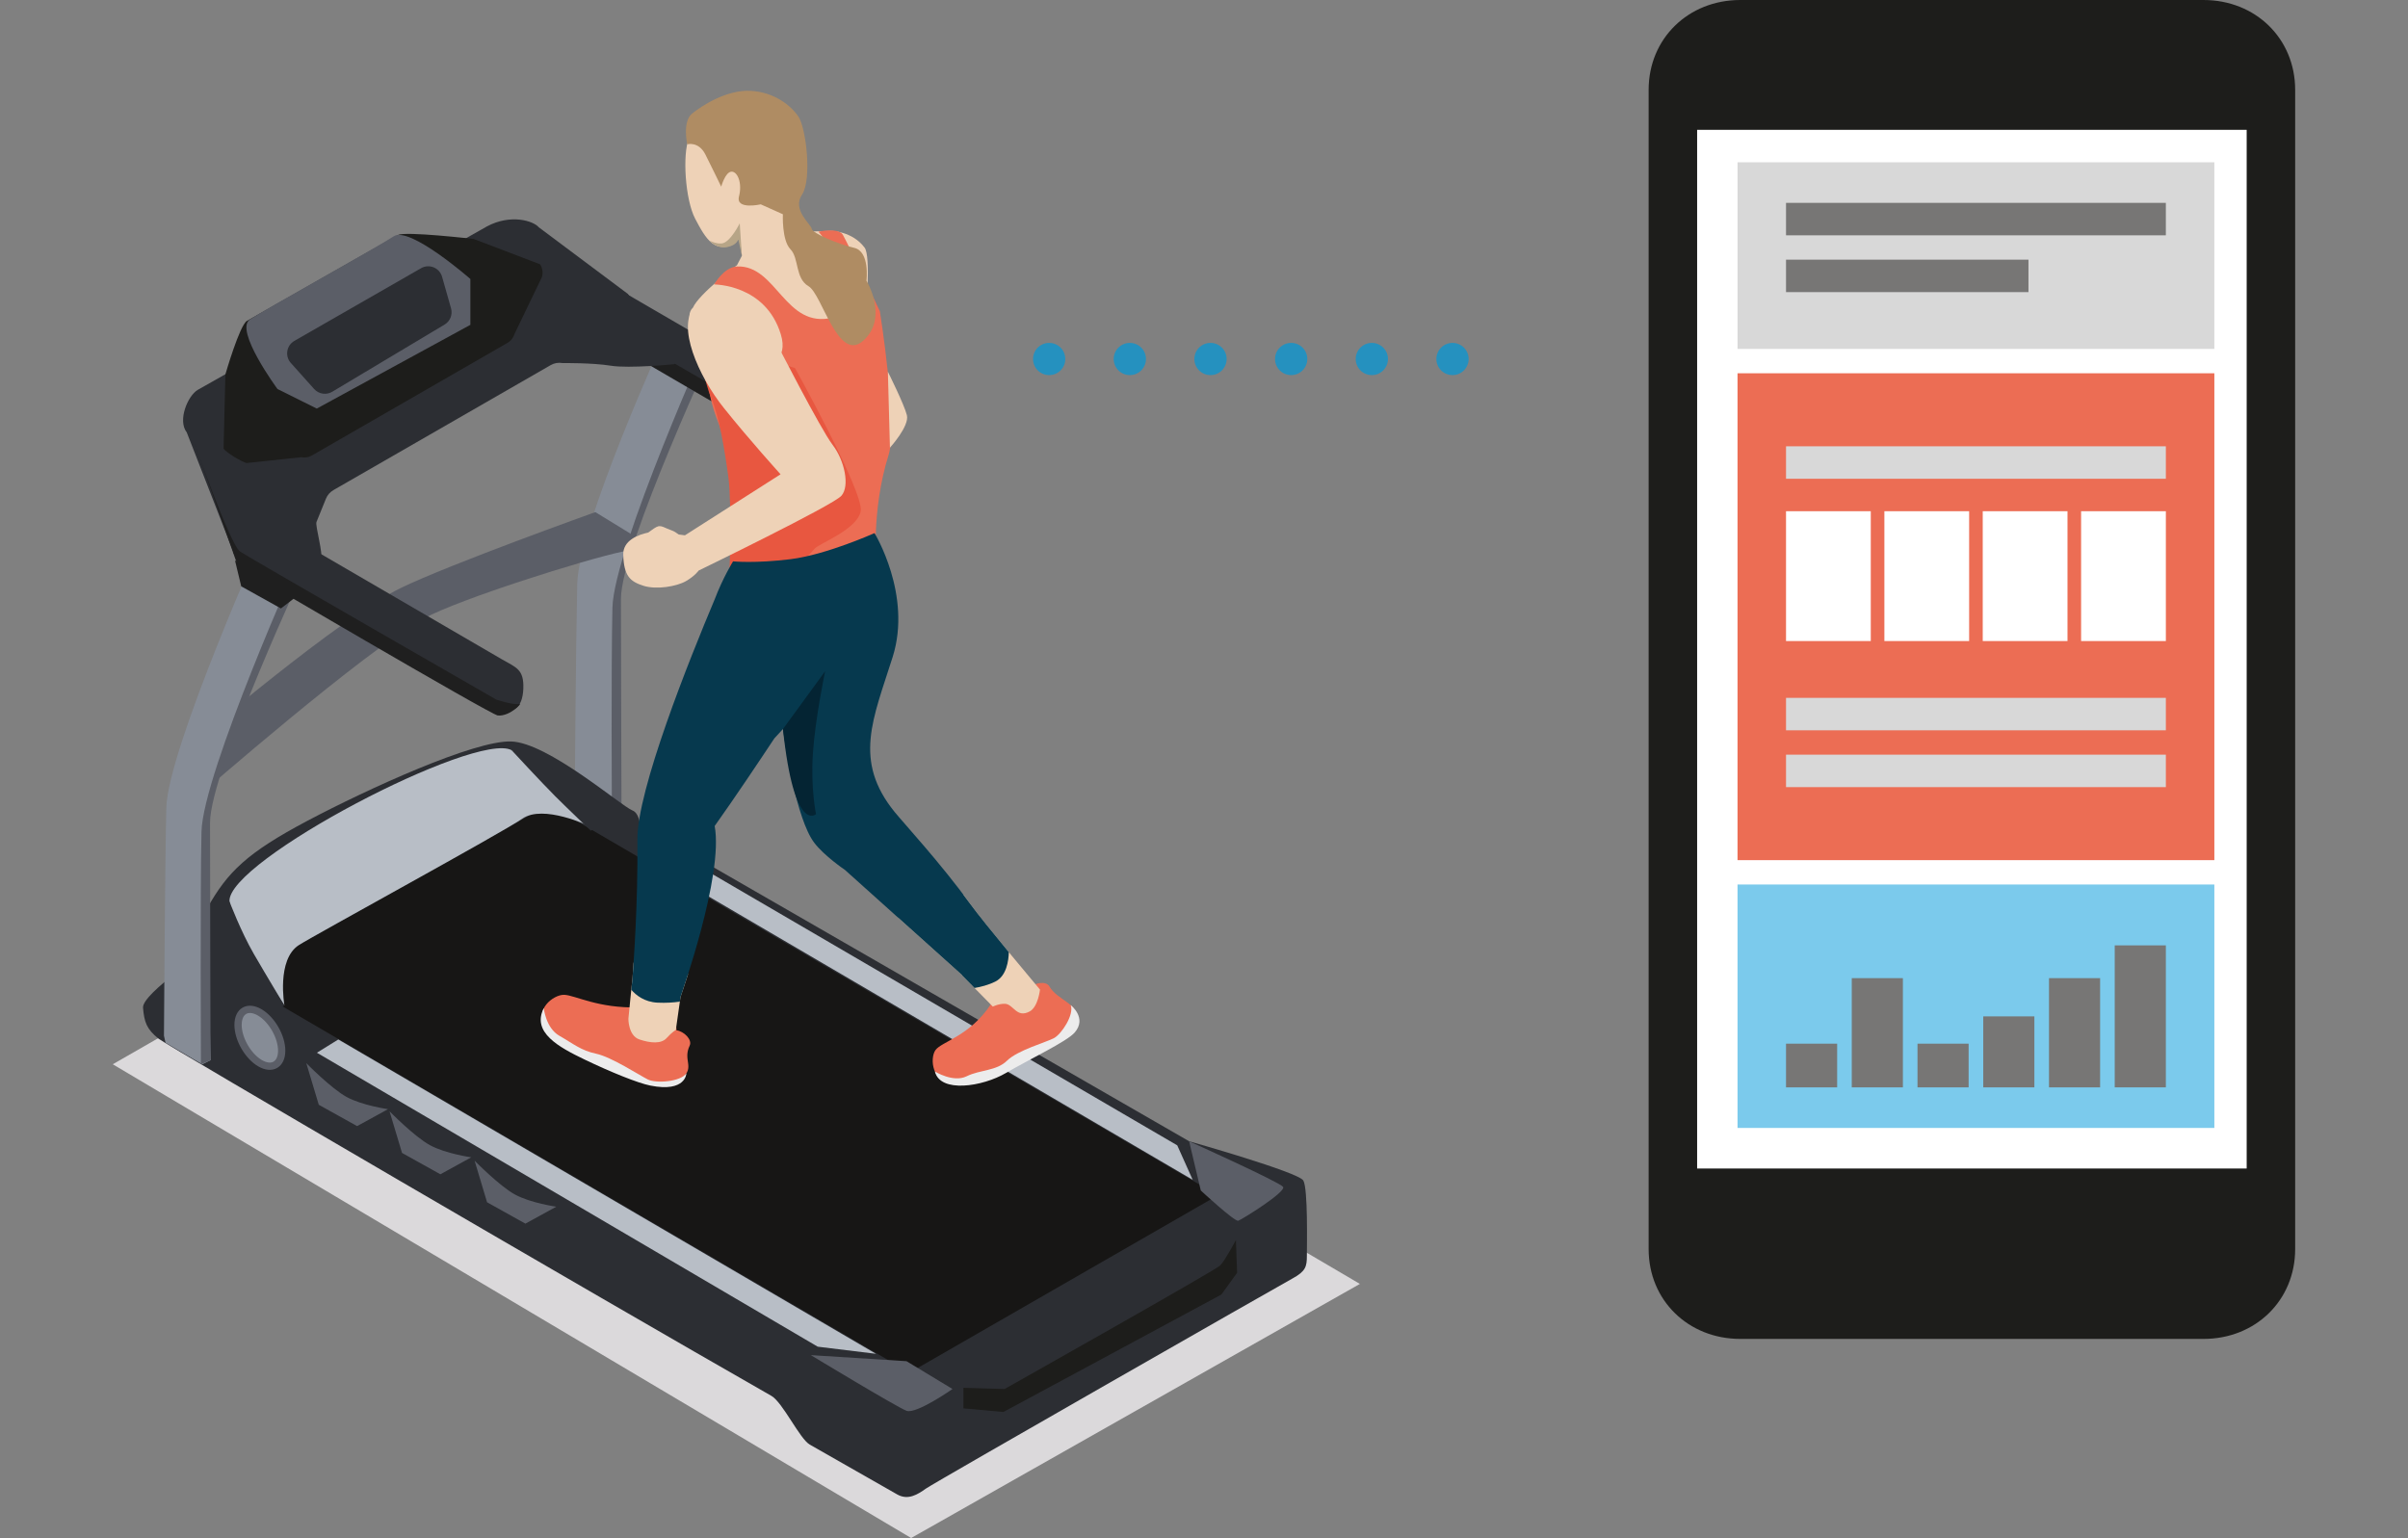 <svg xmlns="http://www.w3.org/2000/svg" width="335" height="214" viewBox="0 0 335 214">
  <rect x="0" y="0" width="335" height="214" fill="#808080" stroke="none"/>
  <g fill="none" fill-rule="evenodd">
    <g transform="translate(229.358)">
      <path fill="#1D1D1B" d="M77.189,0 L12.755,0 C5.498,0 0,5.384 0,12.492 L0,173.806 C0,180.913 5.498,186.297 12.755,186.297 L77.189,186.297 C84.447,186.297 89.944,180.913 89.944,173.806 L89.944,12.492 C89.944,5.384 84.447,0 77.189,0 L77.189,0 Z"/>
      <polygon fill="#FFFFFF" points="6.746 18.065 83.199 18.065 83.199 162.587 6.746 162.587"/>
      <g transform="translate(12.367 22.581)">
        <rect width="66.334" height="25.969" fill="#D8D8D8"/>
        <rect width="52.842" height="4.516" x="6.746" y="5.645" fill="#777675"/>
        <rect width="33.729" height="4.516" x="6.746" y="13.549" fill="#777675"/>
      </g>
      <g transform="translate(12.367 51.937)">
        <rect width="66.334" height="67.744" fill="#EC6D54"/>
        <rect width="52.842" height="4.516" x="6.746" y="10.162" fill="#D8D8D8"/>
        <rect width="52.842" height="4.516" x="6.746" y="45.163" fill="#D8D8D8"/>
        <rect width="52.842" height="4.516" x="6.746" y="53.067" fill="#D8D8D8"/>
        <rect width="11.791" height="18.065" x="6.746" y="19.194" fill="#FFFFFF"/>
        <rect width="11.791" height="18.065" x="34.113" y="19.194" fill="#FFFFFF"/>
        <rect width="11.791" height="18.065" x="20.43" y="19.194" fill="#FFFFFF"/>
        <rect width="11.791" height="18.065" x="47.797" y="19.194" fill="#FFFFFF"/>
      </g>
      <g transform="translate(12.367 123.07)">
        <rect width="66.334" height="33.872" fill="#7BCAEC"/>
        <rect width="7.113" height="6.079" x="6.746" y="22.148" fill="#777675"/>
        <rect width="7.113" height="6.079" x="25.037" y="22.148" fill="#777675"/>
        <rect width="7.113" height="15.197" x="43.329" y="13.03" fill="#777675"/>
        <rect width="7.113" height="15.197" x="15.892" y="13.03" fill="#777675"/>
        <rect width="7.113" height="9.878" x="34.183" y="18.349" fill="#777675"/>
        <rect width="7.113" height="19.756" x="52.475" y="8.47" fill="#777675"/>
      </g>
    </g>
    <path fill="#2591BF" d="M145.96,52.193 C144.72,52.193 143.716,51.19 143.716,49.952 C143.716,48.715 144.72,47.711 145.96,47.711 C147.2,47.711 148.205,48.715 148.205,49.952 C148.205,51.19 147.2,52.193 145.96,52.193 Z M157.182,52.193 C155.943,52.193 154.938,51.19 154.938,49.952 C154.938,48.715 155.943,47.711 157.182,47.711 C158.422,47.711 159.427,48.715 159.427,49.952 C159.427,51.19 158.422,52.193 157.182,52.193 Z M168.405,52.193 C167.165,52.193 166.16,51.19 166.16,49.952 C166.16,48.715 167.165,47.711 168.405,47.711 C169.644,47.711 170.649,48.715 170.649,49.952 C170.649,51.19 169.644,52.193 168.405,52.193 Z M179.627,52.193 C178.388,52.193 177.383,51.19 177.383,49.952 C177.383,48.715 178.388,47.711 179.627,47.711 C180.867,47.711 181.872,48.715 181.872,49.952 C181.872,51.19 180.867,52.193 179.627,52.193 Z M190.85,52.193 C189.61,52.193 188.605,51.19 188.605,49.952 C188.605,48.715 189.61,47.711 190.85,47.711 C192.089,47.711 193.094,48.715 193.094,49.952 C193.094,51.19 192.089,52.193 190.85,52.193 Z M202.072,52.193 C200.832,52.193 199.827,51.19 199.827,49.952 C199.827,48.715 200.832,47.711 202.072,47.711 C203.312,47.711 204.316,48.715 204.316,49.952 C204.316,51.19 203.312,52.193 202.072,52.193 Z"/>
    <polygon fill="#DBD9DB" points="189.186 148.082 127.727 112.832 15.687 178.644 78.114 214" style="mix-blend-mode:multiply" transform="matrix(-1 0 0 1 204.873 0)"/>
    <g transform="translate(19.897 12.63)">
      <path fill="#2C2E33" d="M69.082,102.121 L145.535,146.165 C145.535,146.165 160.757,150.468 161.419,151.626 C162.081,152.784 161.916,160.615 161.916,162.104 C161.916,163.594 161.75,164.256 159.93,165.248 C158.11,166.241 110.076,193.665 108.918,194.492 C107.76,195.32 106.436,196.147 104.947,195.32 C104.604,195.129 99.867,192.43 92.757,188.371 C91.356,187.572 88.988,182.488 87.418,181.591 C62.345,167.272 3.352,132.847 2.153,131.887 C0.498,130.563 0.167,129.571 0.002,127.585 C-0.164,125.599 9.336,119.318 9.336,119.318 L69.082,102.121 Z"/>
      <path fill="#868C96" d="M66.565,99.481 C66.565,99.481 65.954,77.388 65.954,70.14 C65.954,62.891 77.945,37.818 77.945,37.818 L72.625,34.057 C72.625,34.057 60.596,60.432 60.408,68.621 C60.22,76.81 60.083,96.076 60.083,96.076 L60.301,97.052 L65.415,100.057 L66.565,99.481 Z"/>
      <path fill="#5B5E67" d="M66.565,99.481 C66.565,99.481 66.49,77.925 66.49,70.677 C66.491,63.428 80.165,34.163 80.165,34.163 L79.205,33.165 C79.205,33.165 65.492,63.732 65.304,71.921 C65.116,80.11 65.223,100.057 65.223,100.057 L66.565,99.481 Z"/>
      <path fill="#2C2E33" d="M8.969,113.659 C11.782,108.694 14.43,106.046 22.868,101.578 C31.307,97.111 46.089,90.372 51.218,90.537 C56.347,90.703 66.435,99.473 68.089,100.136 C69.743,100.798 69.081,105.1 69.081,105.1 C69.081,105.1 17.904,136.329 14.76,134.509 C11.617,132.689 6.652,128.552 6.652,128.552 L8.969,113.659 Z"/>
      <path fill="#5B5E67" d="M7.287,90.46 C7.287,90.46 27.23,73.385 35.842,69.191 C42.626,65.888 62.926,58.626 62.926,58.626 L67.843,61.638 C67.843,61.638 68.441,63.753 66.808,64.096 C61.392,65.236 44.053,70.715 39.088,73.412 C30.85,77.887 7.736,98.093 7.736,98.093 L7.287,90.46 Z"/>
      <polygon fill="#1F1F1F" points="69.966 34.183 70.834 37.781 76.355 40.854 78.612 39.126"/>
      <path fill="#2C2E33" d="M95.797,51.871 L59.8,30.903 C59.029,30.457 63.198,30.497 63.198,29.514 C63.198,28.53 66.012,27.535 67.451,28.367 C67.451,28.367 95.065,44.444 97.052,45.595 C99.039,46.746 100.098,47.261 99.993,49.981 C99.889,52.701 98.082,53.124 95.797,51.871"/>
      <path fill="#1F1F1F" d="M47.033,19.383 L60.52,32.364 C60.52,32.364 95.74,53.051 96.678,53.126 C98.385,53.265 100.077,51.371 99.73,51.495 C98.993,51.758 96.468,50.916 96.468,50.916 C96.468,50.916 62.246,31.266 60.834,30.325 C59.422,29.383 47.033,19.383 47.033,19.383"/>
      <path fill="#2C2E33" d="M20.418,62.803 L24.708,65.012 C25.159,64.742 23.93,60.497 24.128,60.009 L25.449,56.755 C25.652,56.255 26.016,55.836 26.483,55.567 L56.711,38.174 C57.208,37.887 57.789,37.786 58.354,37.887 C58.354,37.887 62.493,37.838 65.076,38.254 C67.66,38.67 73.913,38.042 73.913,38.042 C75.364,37.105 66.197,33.52 64.778,32.535 L60.209,30.232 C59.438,29.697 58.427,29.655 57.613,30.125 L15.597,54.324 C14.455,54.984 14.049,56.435 14.684,57.592 L17.044,61.891 C17.706,63.097 19.238,63.511 20.418,62.803"/>
      <polygon fill="#171615" points="149.534 153.686 106.65 178.355 12.997 123.66 56.429 99.33"/>
      <path fill="#868C96" d="M9.396,134.888 C9.396,134.888 8.785,108.561 8.785,101.313 C8.785,94.064 22.459,64.799 22.459,64.799 L17.14,61.038 C17.14,61.038 3.427,91.605 3.239,99.794 C3.051,107.983 2.913,131.482 2.913,131.482 L3.132,132.459 L8.245,135.463 L9.396,134.888 Z"/>
      <path fill="#5B5E67" d="M9.396,134.888 C9.396,134.888 9.322,109.098 9.322,101.85 C9.322,94.601 22.996,65.336 22.996,65.336 L22.036,64.338 C22.036,64.338 8.323,94.905 8.135,103.094 C7.947,111.283 8.054,135.463 8.054,135.463 L9.396,134.888 Z"/>
      <path fill="#2C2E33" d="M12.664,64.41 L6.084,47.534 C4.782,45.875 6.219,42.429 7.625,41.609 L47.834,18.88 C51.152,17.102 54.309,18.096 55.062,18.998 L67.451,28.263 C68.891,29.989 68.06,33.973 67.137,35.062 L62.087,35.117 C57.04,34.095 54.571,35.344 54.076,35.635 L23.81,53.185 C23.452,53.396 23.153,53.696 22.945,54.057 L20.418,62.803 C19.651,64.133 13.801,65.441 12.664,64.41"/>
      <path fill="#1D1D1B" d="M22.023,50.987 L14.406,51.798 C13.809,51.679 11.513,50.309 11.207,49.784 L11.46,39.46 C11.46,39.46 13.437,32.61 14.457,32.02 L35.463,20.073 C36.439,19.51 45.999,20.62 45.999,20.62 L55.235,24.142 C55.581,24.668 55.676,25.32 55.495,25.923 L51.674,33.85 C51.512,34.391 51.141,34.844 50.644,35.111 L23.445,50.775 C23.01,51.008 22.508,51.084 22.023,50.987"/>
      <path fill="#2C2E33" d="M48.661,85.378 L12.664,64.41 C11.894,63.964 16.063,64.004 16.063,63.02 C16.063,62.037 18.877,61.041 20.315,61.874 C20.315,61.874 47.93,77.951 49.916,79.102 C51.904,80.253 53.012,80.473 52.908,83.192 C52.803,85.912 51.441,87.165 48.661,85.378"/>
      <polygon fill="#1F1F1F" points="12.797 65.357 13.665 68.954 19.186 72.028 21.443 70.299"/>
      <path fill="#1F1F1F" d="M7.091,48.848 L13.204,66.163 C13.204,66.163 48.424,86.849 49.362,86.926 C51.069,87.063 52.761,85.17 52.414,85.294 C51.677,85.557 49.151,84.715 49.151,84.715 C49.151,84.715 14.929,65.065 13.517,64.123 C12.105,63.182 7.091,48.848 7.091,48.848"/>
      <path fill="#5B5E67" d="M14.867,31.82 C17.072,30.35 32.674,21.722 34.88,20.251 C37.087,18.78 45.542,26.189 45.542,26.189 L45.542,32.568 L24.175,44.219 L18.709,41.5 C18.709,41.5 12.661,33.291 14.867,31.82"/>
      <path fill="#B8BEC6" d="M19.674,127.272 C19.674,127.272 12.342,116.716 12.03,112.808 C11.581,107.196 46.339,89.056 51.277,91.75 C56.216,94.444 62.057,102.3 62.057,102.3 C62.057,102.3 55.698,99.252 52.78,101.273 C49.862,103.294 23.834,117.485 21.682,118.87 C18.539,120.89 19.674,127.272 19.674,127.272"/>
      <path fill="#2C2E33" d="M19.674 127.272L14.43 130.372C14.43 130.372 9.63 118.246 12.03 112.808 12.03 112.808 13.602 116.968 15.422 120.112 17.243 123.256 19.674 127.272 19.674 127.272M62.298 102.948L66.103 100.632C66.103 100.632 56.3 92.962 51.277 91.749 51.277 91.749 55.513 96.329 57.334 98.149 59.154 99.97 62.298 102.948 62.298 102.948"/>
      <polygon fill="#B8BEC6" points="70.24 107.156 73.218 105.501 143.88 146.732 146.031 151.531"/>
      <polygon fill="#B8BEC6" points="24.192 133.847 27.17 132.002 101.969 175.74 93.861 174.747"/>
      <path fill="#868C96" d="M13.221,129.972 C13.221,131.918 14.58,134.3 16.256,135.292 C17.932,136.284 19.291,135.51 19.291,133.565 C19.291,131.619 17.932,129.237 16.256,128.245 C14.58,127.253 13.221,128.026 13.221,129.972"/>
      <path stroke="#5B5E67" stroke-width="1.012" d="M13.221,129.972 C13.221,131.918 14.58,134.3 16.256,135.292 C17.932,136.284 19.291,135.51 19.291,133.565 C19.291,131.619 17.932,129.237 16.256,128.245 C14.58,127.253 13.221,128.026 13.221,129.972 Z"/>
      <path fill="#5B5E67" d="M29.786 144.057L24.451 141.087 22.714 135.295C22.714 135.295 26.177 138.833 28.34 140.011 30.503 141.19 34.084 141.7 34.084 141.7L29.786 144.057zM41.368 150.759L36.034 147.789 34.296 141.997C34.296 141.997 37.759 145.535 39.923 146.713 42.085 147.892 45.666 148.402 45.666 148.402L41.368 150.759zM53.199 157.627L47.864 154.656 46.127 148.865C46.127 148.865 49.59 152.402 51.753 153.581 53.916 154.76 57.497 155.27 57.497 155.27L53.199 157.627zM92.906 175.923L106.218 176.765 112.615 180.637C112.615 180.637 107.565 184.173 106.218 183.668 104.871 183.163 92.906 175.923 92.906 175.923M147.154 153.013L145.535 146.166C145.535 146.166 158.097 151.834 158.601 152.508 159.107 153.181 152.878 157.053 152.373 157.222 151.868 157.39 147.154 153.013 147.154 153.013"/>
      <path fill="#1D1D1B" d="M114.136,180.469 L119.86,180.637 C119.86,180.637 149.18,164.125 149.853,163.451 C150.526,162.778 152.041,159.915 152.041,159.915 L152.21,164.462 L150.021,167.492 L119.691,183.836 L114.136,183.331 L114.136,180.469 Z"/>
      <path fill="#2C2E33" d="M20.562,37.872 L23.807,41.497 C24.461,42.227 25.547,42.376 26.373,41.849 L42.002,32.5 C42.747,32.025 43.092,31.117 42.85,30.266 L41.604,25.877 C41.248,24.622 39.806,24.038 38.677,24.691 L21.05,34.805 C19.951,35.441 19.714,36.926 20.562,37.872"/>
      <path fill="#EC6D54" d="M117.96,127.088 C115.047,131.532 111.08,132.3 110.245,133.482 C109.408,134.665 109.825,138.125 112.621,137.904 C115.418,137.683 118.773,137.093 121.682,135.01 C123.523,133.692 129.609,131.041 129.917,129.231 C130.288,127.046 127.191,126.542 126.089,124.618 C125.636,123.826 124.039,124.094 123.381,124.818 C123.381,124.818 120.873,122.643 117.96,127.088"/>
      <path fill="#ECECEC" d="M110.167,136.46 C110.167,136.46 112.718,138.049 114.581,137.124 C116.443,136.2 118.736,136.4 120.204,134.95 C121.673,133.5 125.629,132.395 126.711,131.827 C127.792,131.259 129.576,128.529 129.057,127.225 C129.057,127.225 131.387,128.998 129.608,131.041 C128.51,132.303 123.307,134.755 120.041,136.67 C116.775,138.585 110.901,139.489 110.167,136.46"/>
      <path fill="#EC6D54" d="M68.918,127.533 C63.305,127.692 60.132,125.85 58.602,125.789 C57.072,125.727 54.268,127.989 56.099,130.252 C57.928,132.515 60.665,134.061 64.199,135.394 C66.437,136.237 72.403,139.726 75.064,137.334 C76.765,135.806 75.076,134.9 76.049,132.863 C76.45,132.026 75.236,130.852 74.209,130.726 C74.209,130.726 74.531,127.373 68.918,127.533"/>
      <path fill="#EED2B7" d="M100.386,21.824 C98.663,19.512 95.715,19.495 95.715,19.495 L91.512,19.631 L88.425,10.463 L84.884,6.047 L77.157,3.732 C77.157,3.732 76.885,4.464 75.954,6.618 C75.023,8.773 75.417,15.152 76.818,17.81 C78.219,20.468 79.722,23.278 82.811,20.654 C83.067,20.436 83.314,22.963 83.314,22.963 L82.635,24.265 C82.635,24.265 77.328,28.264 76.506,30.175 C76.503,30.178 76.501,30.181 76.498,30.182 C74.038,32.401 81.625,41.838 81.625,41.838 L89.509,48.142 L98.359,50.492 C98.359,50.492 102.11,24.136 100.386,21.824"/>
      <path fill="#B7A587" d="M83.015,18.443 C83.015,18.443 81.688,21.131 80.509,21.244 C79.639,21.327 78.802,20.83 78.802,20.83 C78.802,20.83 79.798,22.033 81.237,21.76 C82.677,21.487 82.811,20.654 82.811,20.654 L83.313,22.963 L83.015,18.443 Z"/>
      <path fill="#EC6D54" d="M82.644,24.447 C88.179,24.224 89.31,33.216 95.99,31.555 C102.67,29.895 93.969,19.602 93.969,19.602 C93.969,19.602 96.737,19.01 97.352,20.029 C97.968,21.047 102.51,30.677 102.51,30.677 C102.51,30.677 105.041,46.492 103.73,50.648 C101.272,58.445 102.018,66.248 102.018,66.248 C102.018,66.248 80.584,73.165 81.569,68.072 C82.968,60.836 82.012,51.1 80.118,46.394 C77.974,41.07 78.739,38.443 78.739,38.443 C78.739,38.443 90.858,40.894 88.732,33.898 C86.606,26.901 79.453,26.95 79.453,26.95 C79.453,26.95 80.814,24.521 82.644,24.447"/>
      <path fill="#AF8C63" d="M91.17,3.576 C90.098,2.021 87.813,0.18 84.507,0.009 C81.201,-0.162 77.733,2.078 76.372,3.184 C75.011,4.292 75.709,7.445 75.709,7.445 C75.709,7.445 77.276,7.002 78.22,8.834 C78.79,9.94 80.438,13.342 80.438,13.342 C80.438,13.342 80.991,11.33 81.837,11.257 C82.685,11.183 83.4,12.797 82.912,14.703 C82.423,16.609 85.938,15.801 85.938,15.801 L89.017,17.182 C89.017,17.182 88.852,20.803 90.068,22.047 C91.283,23.291 90.7,26.1 92.591,27.199 C94.482,28.298 96.692,37.966 100.227,34.75 C103.762,31.533 100.644,26.421 100.644,26.421 C100.644,26.421 101.158,22.374 98.945,21.857 C96.731,21.34 93.09,19.819 93.024,19.201 C92.959,18.583 90.254,16.579 91.676,14.459 C93.099,12.34 92.241,5.132 91.17,3.576"/>
      <path fill="#ECECEC" d="M55.756,127.643 C55.756,127.643 56.027,130.414 57.931,131.494 C59.834,132.572 60.903,133.531 63.039,133.985 C65.174,134.438 69.086,137.002 70.24,137.572 C71.394,138.142 74.796,137.896 75.596,136.706 C75.596,136.706 75.549,139.406 70.576,138.417 C68.84,138.072 65.026,136.523 61.429,134.793 C57.832,133.064 54.038,131.004 55.756,127.643"/>
      <path fill="#E85740" d="M81.557,68.209 C81.557,68.209 81.953,57.587 81.43,53.733 C80.907,49.878 80.123,45.225 79.079,42.833 C78.034,40.44 76.989,34.458 76.989,34.458 L90.702,38.579 C90.702,38.579 100.366,55.993 99.845,58.518 C99.322,61.044 94.229,62.905 93.444,63.702 C92.661,64.5 89.658,68.089 89.658,68.089 L81.557,68.209 Z"/>
      <path fill="#EED2B7" d="M95.929 49.257C94.248 47.059 88.045 34.926 88.045 34.926 84.393 31.065 79.245 27.384 76.735 30.044 74.225 32.706 77.209 39.642 80.803 44.134 84.397 48.627 88.694 53.363 88.694 53.363L75.39 61.854 74.519 61.74C74.222 61.507 73.889 61.291 73.561 61.177 72.618 60.85 72.211 60.491 71.679 60.6 71.396 60.658 70.79 61.084 70.283 61.47 68.944 61.753 66.74 62.531 66.808 64.581 66.905 67.519 67.768 68.282 69.604 68.87 71.44 69.458 74.256 68.964 75.529 68.23 76.802 67.496 77.298 66.757 77.298 66.757 77.298 66.757 95.967 57.697 97.159 56.35 98.35 55.003 97.609 51.455 95.929 49.257M103.624 39.09C103.624 39.09 105.892 43.628 106.271 45.141 106.649 46.654 103.91 49.664 103.91 49.664L103.624 39.09zM68.247 121.306C68.179 122.345 68.12 123.147 68.086 123.651 68.062 123.627 67.525 129.129 67.525 129.129 67.525 129.129 67.502 131.472 69.047 131.996 70.592 132.519 72.1 132.639 72.846 131.806 73.592 130.973 74.124 130.684 74.124 130.684L74.778 126.079C74.794 126.02 75.228 124.789 75.832 122.895 73.598 122.433 70.785 121.847 68.247 121.306M114.148 111.877L105.035 115.04 113.946 123.04C113.934 123.039 113.92 123.039 113.908 123.038L118.226 127.431C118.226 127.431 119.004 127.024 119.888 127.037 121.09 127.054 121.506 129.095 123.349 128.104 124.534 127.467 124.786 125.06 124.786 125.06 124.786 125.06 117.178 116.022 115.098 113.158 114.786 112.729 114.468 112.302 114.148 111.877"/>
      <path fill="#06394E" d="M67.927,125.088 C68.59,125.851 69.761,126.788 71.571,126.879 C72.774,126.939 73.835,126.858 74.685,126.737 L74.778,126.079 C74.837,125.856 80.803,109.156 79.527,102.302 C82.302,98.414 85.99,92.886 87.828,90.112 L89.028,88.808 C89.334,91.016 90.872,101.318 93.378,104.627 C94.77,106.464 97.647,108.407 97.647,108.407 L113.947,123.04 C113.934,123.039 113.92,123.039 113.907,123.038 L115.678,124.838 C116.555,124.69 117.614,124.424 118.582,123.94 C120.153,123.154 120.421,120.984 120.45,119.853 C118.36,117.319 116.094,114.53 115.098,113.158 C110.958,107.46 105.868,101.949 104.591,100.381 C98.736,93.193 101.574,87.396 104.296,78.763 C107.016,70.13 101.765,61.544 101.765,61.544 C101.765,61.544 95.076,64.551 90.128,65.169 C85.179,65.788 82.086,65.479 82.086,65.479 C82.086,65.479 80.686,67.724 79.521,70.783 C76.024,79.087 68.703,97.313 68.775,104.24 C68.868,113.27 68.24,121.401 68.085,123.652 C68.078,123.643 68.011,124.263 67.927,125.088"/>
      <path fill="#042433" d="M89.028,88.808 L94.9,80.759 C94.9,80.759 93.523,87.256 93.196,92.174 C92.868,97.093 93.627,100.647 93.627,100.647 C93.627,100.647 90.577,103.496 89.028,88.808"/>
    </g>
  </g>
</svg>
